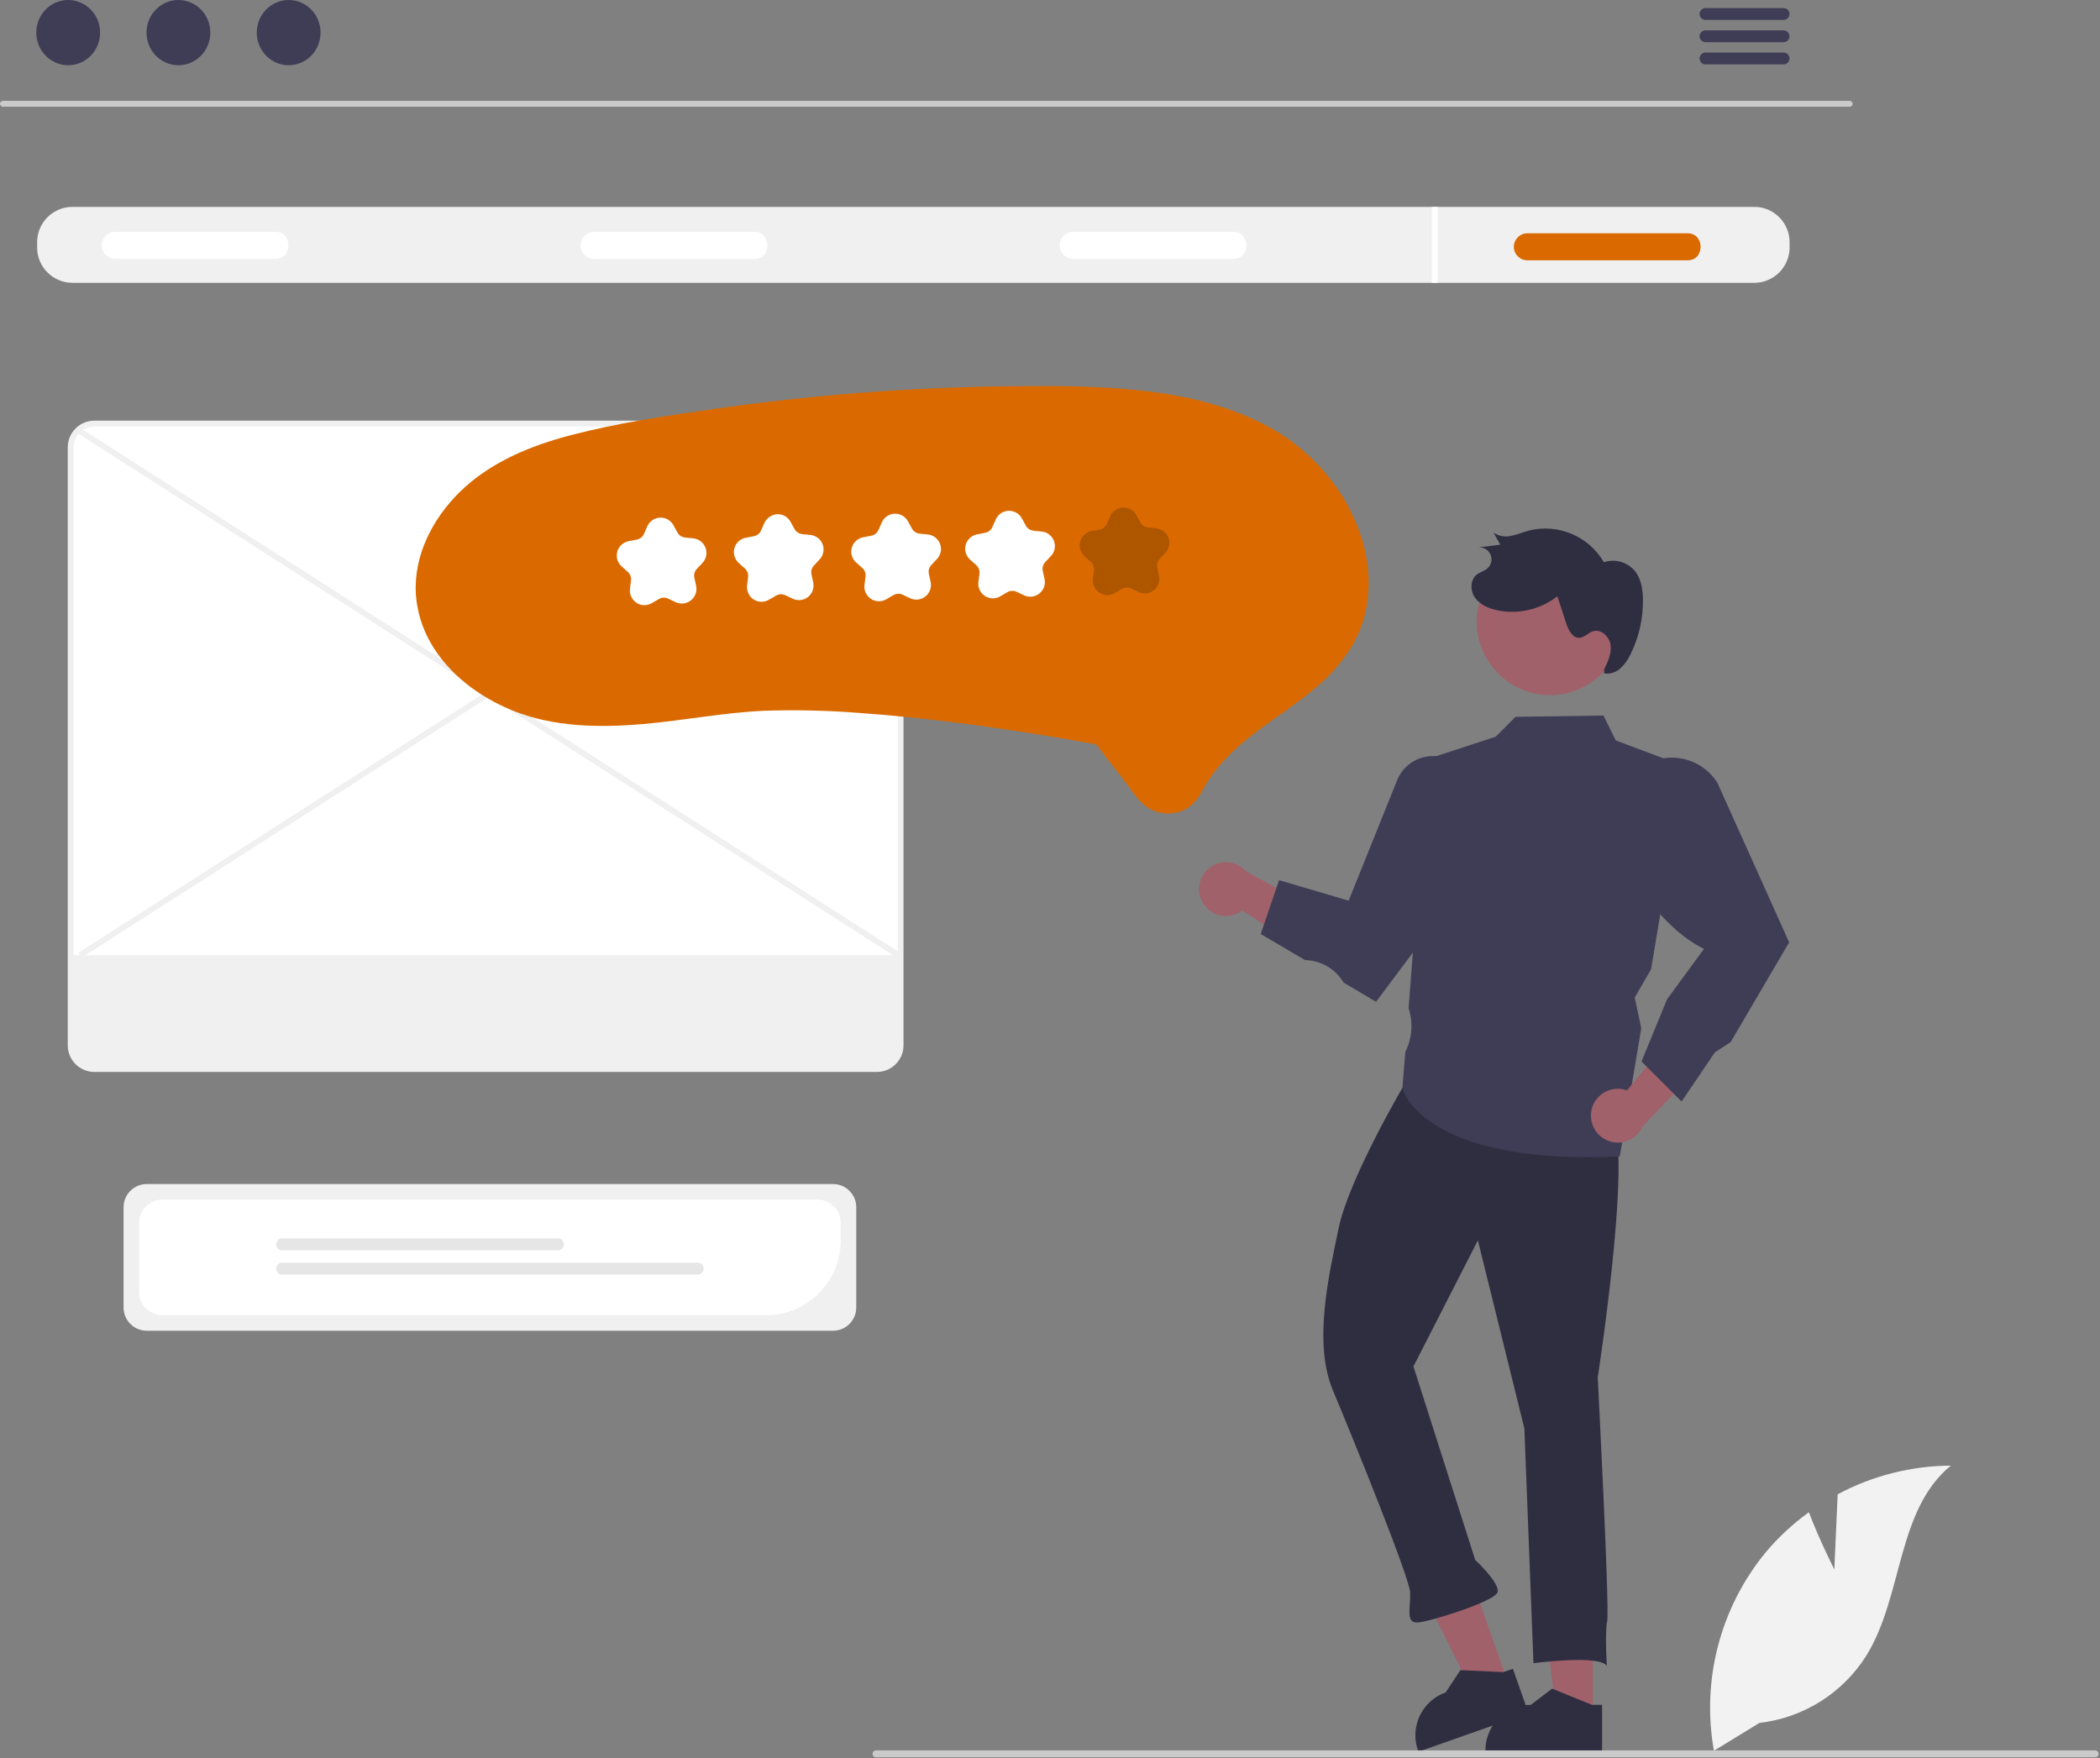 <?xml version="1.0" encoding="UTF-8" standalone="no"?>
<!DOCTYPE svg PUBLIC "-//W3C//DTD SVG 1.1//EN" "http://www.w3.org/Graphics/SVG/1.1/DTD/svg11.dtd">
<svg width="100%" height="100%" viewBox="0 0 719 602" version="1.1" xmlns="http://www.w3.org/2000/svg" xmlns:xlink="http://www.w3.org/1999/xlink" xml:space="preserve" xmlns:serif="http://www.serif.com/" style="fill-rule:evenodd;clip-rule:evenodd;stroke-linejoin:round;stroke-miterlimit:2;">
    <rect x="0" y="0" width="719" height="602" fill="#808080" stroke="none"/>
    <g transform="matrix(1,0,0,1,-262.029,-164.07)">
        <path d="M895.346,200.623L263.022,200.623C262.474,200.61 262.029,200.156 262.029,199.607C262.029,199.059 262.474,198.604 263.022,198.592L895.346,198.592C895.894,198.604 896.339,199.059 896.339,199.607C896.339,200.156 895.894,200.61 895.346,200.623Z" style="fill:rgb(202,202,202);fill-rule:nonzero;"/>
    </g>
    <ellipse cx="23.348" cy="11.169" rx="10.925" ry="11.169" style="fill:rgb(63,61,86);"/>
    <ellipse cx="61.09" cy="11.169" rx="10.925" ry="11.169" style="fill:rgb(63,61,86);"/>
    <ellipse cx="98.832" cy="11.169" rx="10.925" ry="11.169" style="fill:rgb(63,61,86);"/>
    <g transform="matrix(1,0,0,1,-262.029,-164.07)">
        <path d="M872.729,166.838L845.919,166.838C844.82,166.86 843.928,167.77 843.928,168.868C843.928,169.967 844.82,170.877 845.919,170.898L872.729,170.898C873.827,170.877 874.719,169.967 874.719,168.868C874.719,167.77 873.827,166.86 872.729,166.838Z" style="fill:rgb(63,61,86);fill-rule:nonzero;"/>
    </g>
    <g transform="matrix(1,0,0,1,-262.029,-164.07)">
        <path d="M872.729,174.458L845.919,174.458C844.82,174.48 843.928,175.39 843.928,176.488C843.928,177.587 844.82,178.497 845.919,178.518L872.729,178.518C873.827,178.497 874.719,177.587 874.719,176.488C874.719,175.39 873.827,174.48 872.729,174.458Z" style="fill:rgb(63,61,86);fill-rule:nonzero;"/>
    </g>
    <g transform="matrix(1,0,0,1,-262.029,-164.07)">
        <path d="M872.729,182.068L845.919,182.068C844.82,182.09 843.928,183 843.928,184.098C843.928,185.197 844.82,186.106 845.919,186.128L872.729,186.128C873.827,186.106 874.719,185.197 874.719,184.098C874.719,183 873.827,182.09 872.729,182.068Z" style="fill:rgb(63,61,86);fill-rule:nonzero;"/>
    </g>
    <g transform="matrix(1,0,0,1,-262.029,-164.07)">
        <path d="M862.717,234.906L286.777,234.906C280.181,234.916 274.757,240.34 274.747,246.936L274.747,248.876C274.757,255.472 280.181,260.896 286.777,260.906L862.717,260.906C869.313,260.896 874.737,255.472 874.747,248.876L874.747,246.936C874.737,240.34 869.313,234.916 862.717,234.906Z" style="fill:rgb(240,240,240);fill-rule:nonzero;"/>
    </g>
    <g transform="matrix(1,0,0,1,-262.029,-164.07)">
        <path d="M356.282,252.706L301.459,252.706C298.922,252.702 296.837,250.614 296.837,248.077C296.837,245.54 298.922,243.451 301.459,243.447L356.282,243.447C362.253,243.364 362.312,252.79 356.282,252.706Z" style="fill:white;fill-rule:nonzero;"/>
    </g>
    <g transform="matrix(1,0,0,1,-262.029,-164.07)">
        <path d="M520.282,252.706L465.459,252.706C462.922,252.702 460.837,250.614 460.837,248.077C460.837,245.54 462.922,243.451 465.459,243.447L520.282,243.447C526.253,243.364 526.312,252.79 520.282,252.706Z" style="fill:white;fill-rule:nonzero;"/>
    </g>
    <g transform="matrix(1,0,0,1,-262.029,-164.07)">
        <path d="M684.282,252.706L629.459,252.706C626.922,252.702 624.837,250.614 624.837,248.077C624.837,245.54 626.922,243.451 629.459,243.447L684.282,243.447C690.253,243.364 690.312,252.79 684.282,252.706Z" style="fill:white;fill-rule:nonzero;"/>
    </g>
    <g transform="matrix(1,0,0,1,-262.029,-164.07)">
        <path d="M839.782,253.206L784.959,253.206C782.42,253.206 780.33,251.116 780.33,248.577C780.33,246.037 782.42,243.947 784.959,243.947L839.782,243.947C845.753,243.864 845.812,253.29 839.782,253.206Z" style="fill:rgb(218,106,0);fill-rule:nonzero;"/>
    </g>
    <rect x="490.218" y="70.836" width="2" height="26" style="fill:white;"/>
    <g transform="matrix(1,0,0,1,-262.029,-164.07)">
        <path d="M547.292,619.718L312.239,619.718C307.907,619.713 304.344,616.151 304.339,611.819L304.339,577.393C304.344,573.062 307.907,569.499 312.239,569.494L547.292,569.494C551.624,569.499 555.187,573.062 555.192,577.393L555.192,611.819C555.187,616.151 551.624,619.713 547.292,619.718Z" style="fill:rgb(240,240,240);fill-rule:nonzero;"/>
    </g>
    <g transform="matrix(1,0,0,1,-262.029,-164.07)">
        <path d="M524.454,614.39L317.569,614.39C313.237,614.385 309.674,610.822 309.669,606.49L309.669,582.726C309.674,578.394 313.237,574.831 317.569,574.826L541.964,574.826C546.295,574.831 549.858,578.394 549.863,582.726L549.863,588.98C549.848,602.914 538.387,614.374 524.454,614.39Z" style="fill:white;fill-rule:nonzero;"/>
    </g>
    <g transform="matrix(1,0,0,1,-262.029,-164.07)">
        <path d="M453.09,592.157L358.617,592.157C357.499,592.157 356.58,591.237 356.58,590.12C356.58,589.002 357.499,588.083 358.617,588.083L453.09,588.083C454.208,588.083 455.128,589.002 455.128,590.12C455.128,591.237 454.208,592.157 453.09,592.157Z" style="fill:rgb(230,230,230);fill-rule:nonzero;"/>
    </g>
    <g transform="matrix(1,0,0,1,-262.029,-164.07)">
        <path d="M500.915,600.49L358.617,600.49C358.615,600.49 358.614,600.49 358.612,600.49C357.495,600.49 356.575,599.57 356.575,598.453C356.575,597.335 357.495,596.415 358.612,596.415C358.614,596.415 358.615,596.415 358.617,596.415L500.915,596.415C502.03,596.418 502.947,597.337 502.947,598.453C502.947,599.568 502.03,600.487 500.915,600.49Z" style="fill:rgb(230,230,230);fill-rule:nonzero;"/>
    </g>
    <g transform="matrix(1,0,0,1,-262.029,-164.07)">
        <path d="M562.307,530.106L294.297,530.106C289.874,530.101 286.236,526.463 286.231,522.04L286.231,317.172C286.236,312.749 289.874,309.111 294.297,309.106L562.307,309.106C566.73,309.111 570.368,312.749 570.373,317.172L570.373,522.04C570.368,526.463 566.73,530.101 562.307,530.106Z" style="fill:white;fill-rule:nonzero;"/>
    </g>
    <g transform="matrix(1,0,0,1,-262.029,-164.07)">
        <path d="M562.307,531.106L294.297,531.106C289.326,531.1 285.236,527.011 285.231,522.04L285.231,317.172C285.236,312.201 289.326,308.112 294.297,308.106L562.307,308.106C567.278,308.112 571.367,312.201 571.373,317.172L571.373,522.04C571.367,527.011 567.278,531.1 562.307,531.106ZM294.297,310.106C290.422,310.11 287.235,313.297 287.231,317.172L287.231,522.04C287.235,525.915 290.422,529.102 294.297,529.106L562.307,529.106C566.182,529.102 569.369,525.915 569.373,522.04L569.373,317.172C569.369,313.297 566.182,310.11 562.307,310.106L294.297,310.106Z" style="fill:rgb(240,240,240);fill-rule:nonzero;"/>
    </g>
    <g transform="matrix(1,0,0,1,-262.029,-164.07)">
        <path d="M286.85,491.106L286.85,522.04C286.856,526.123 290.214,529.481 294.297,529.487L562.307,529.487C566.39,529.481 569.748,526.123 569.754,522.04L569.754,491.106L286.85,491.106Z" style="fill:rgb(240,240,240);fill-rule:nonzero;"/>
    </g>
    <g transform="matrix(0.539,-0.842,0.842,0.539,-402.073,382.342)">
        <rect x="428.295" y="234.4" width="2" height="333.56" style="fill:rgb(240,240,240);"/>
    </g>
    <g transform="matrix(0.842,-0.539,0.539,0.842,-410.466,131.143)">
        <rect x="263.309" y="400.18" width="333.56" height="2" style="fill:rgb(240,240,240);"/>
    </g>
    <path d="M545.364,587.788L532.974,587.787L527.079,539.998L545.366,539.999L545.364,587.788Z" style="fill:rgb(160,97,106);fill-rule:nonzero;"/>
    <g transform="matrix(1,0,0,1,-262.029,-164.07)">
        <path d="M807.063,747.809L793.843,742.439L793.453,742.279L786.153,747.809C777.879,747.808 770.981,754.413 770.623,762.679C770.603,762.899 770.603,763.129 770.603,763.359L770.603,763.869L810.553,763.869L810.553,747.809L807.063,747.809Z" style="fill:rgb(47,46,65);fill-rule:nonzero;"/>
    </g>
    <path d="M516.348,576.258L504.66,580.37L483.238,537.245L500.488,531.177L516.348,576.258Z" style="fill:rgb(160,97,106);fill-rule:nonzero;"/>
    <g transform="matrix(1,0,0,1,-262.029,-164.07)">
        <path d="M776.722,736.618L762.469,735.94L762.048,735.919L756.997,743.558C749.192,746.303 744.877,754.824 747.283,762.74C747.337,762.954 747.414,763.171 747.49,763.388L747.659,763.869L785.345,750.609L780.014,735.46L776.722,736.618Z" style="fill:rgb(47,46,65);fill-rule:nonzero;"/>
    </g>
    <g transform="matrix(1,0,0,1,-262.029,-164.07)">
        <path d="M811.771,545.8C823.106,545.36 809.065,635.689 809.065,635.689C809.065,635.689 813.172,714.995 812.302,719.157C811.431,723.319 812.192,734.543 812.192,734.543C809.971,730.501 787.059,733.552 787.059,733.552L783.943,653.176L768.029,588.776L745.967,631.944L767.113,698.205C767.113,698.205 775.676,706.129 774.765,709.26C773.855,712.392 751.424,719.453 747.303,719.613C743.181,719.773 745.042,714.541 744.842,709.389C744.642,704.236 725.246,656.484 718.424,640.236C711.602,623.989 716.906,601.079 720.388,584.432C723.871,567.784 742.192,536.543 742.192,536.543C764.933,510.893 800.436,546.239 811.771,545.8Z" style="fill:rgb(47,46,65);fill-rule:nonzero;"/>
    </g>
    <g transform="matrix(1,0,0,1,-262.029,-164.07)">
        <path d="M673.634,472.802C675.212,475.817 678.345,477.713 681.748,477.713C683.777,477.713 685.75,477.039 687.354,475.797L714.612,493.581L714.529,476.668L688.657,462.373C686.91,460.401 684.399,459.271 681.764,459.271C676.713,459.271 672.556,463.427 672.556,468.479C672.556,469.986 672.926,471.471 673.634,472.802Z" style="fill:rgb(160,97,106);fill-rule:nonzero;"/>
    </g>
    <g transform="matrix(1,0,0,1,-262.029,-164.07)">
        <path d="M805.884,560.28C777.774,560.281 762.284,554.654 754.057,549.63C743.999,543.486 742.278,537.008 742.209,536.735L742.189,536.656L743.168,524.336L743.597,523.377C745.569,518.962 745.831,513.967 744.331,509.37L744.3,509.276L744.308,509.177L750.881,423.932L774.14,416.313L780.907,409.514L811.035,409.077L815.232,417.588L838.983,426.529L827.315,495.986L821.721,505.627L823.972,516.13L823.956,516.225L816.618,560.025L816.214,560.042C812.595,560.204 809.152,560.284 805.884,560.28Z" style="fill:rgb(63,61,86);fill-rule:nonzero;"/>
    </g>
    <g transform="matrix(1,0,0,1,-262.029,-164.07)">
        <path d="M733.162,507.099L722.134,500.561L721.443,499.563C718.599,495.469 713.972,492.962 708.989,492.815L708.861,492.811L693.672,483.881L699.968,465.438L723.778,472.472L740.378,431.227C742.385,426.24 747.247,422.956 752.622,422.956C757.194,422.956 761.452,425.331 763.853,429.221C765.167,431.392 765.849,433.888 765.821,436.426L765.821,463.413L765.721,463.547L733.162,507.099Z" style="fill:rgb(63,61,86);fill-rule:nonzero;"/>
    </g>
    <g transform="matrix(1,0,0,1,-262.029,-164.07)">
        <path d="M806.889,544.418C807.667,540.069 811.487,536.872 815.905,536.872C816.987,536.872 818.06,537.064 819.076,537.438L839.732,512.287L844.734,528.443L824.352,549.851C822.873,553.163 819.57,555.306 815.943,555.306C810.891,555.306 806.735,551.149 806.735,546.098C806.735,545.534 806.786,544.972 806.889,544.418L806.889,544.418Z" style="fill:rgb(160,97,106);fill-rule:nonzero;"/>
    </g>
    <g transform="matrix(1,0,0,1,-262.029,-164.07)">
        <path d="M837.773,541.239L824.057,527.522L832.788,506.247L845.442,488.969C831.958,482.404 821.837,466.854 814.503,453.981L814.42,453.836L816.246,439.532C816.674,436.187 818.014,433.023 820.12,430.389C823.604,426.032 828.889,423.491 834.468,423.491C840.784,423.491 846.672,426.748 850.029,432.098L874.62,486.767L874.344,487.18L854.563,520.899L849.165,524.4L837.773,541.239Z" style="fill:rgb(63,61,86);fill-rule:nonzero;"/>
    </g>
    <g transform="matrix(1,0,0,1,-262.029,-164.07)">
        <path d="M817.602,380.403C815.904,392.776 805.219,402.095 792.73,402.095C778.958,402.095 767.626,390.762 767.626,376.99C767.626,375.867 767.701,374.745 767.851,373.632L767.9,373.275C769.839,361.147 780.408,352.134 792.69,352.134C806.462,352.134 817.794,363.467 817.794,377.239C817.794,378.296 817.728,379.353 817.594,380.402L817.602,380.403Z" style="fill:rgb(160,97,106);fill-rule:nonzero;"/>
    </g>
    <g transform="matrix(1,0,0,1,-262.029,-164.07)">
        <path d="M811.213,393.333C812.502,390.715 813.826,387.903 813.464,385.007C813.102,382.11 810.261,379.342 807.472,380.203C805.804,380.717 804.543,382.364 802.8,382.449C800.401,382.565 799.026,379.819 798.279,377.536L795.238,368.24C789.329,372.845 781.662,374.578 774.347,372.961C771.524,372.315 768.671,371.057 767.015,368.68C765.359,366.304 765.369,362.619 767.64,360.822C768.754,359.941 770.237,359.606 771.301,358.666C772.182,357.888 772.688,356.767 772.688,355.592C772.688,353.341 770.836,351.489 768.586,351.489C768.398,351.489 768.211,351.502 768.026,351.528L775.682,350.571L773.401,346.445C775.154,347.637 777.331,348.037 779.393,347.544C781.453,347.173 783.393,346.325 785.408,345.759C795.416,343.204 805.98,347.64 811.163,356.574C815.012,355.288 819.278,356.52 821.85,359.66C823.899,362.261 824.457,365.733 824.536,369.044C824.685,375.572 823.262,382.041 820.386,387.904C819.561,389.766 818.376,391.447 816.899,392.85C815.395,394.257 813.343,394.928 811.298,394.682" style="fill:rgb(47,46,65);fill-rule:nonzero;"/>
    </g>
    <g transform="matrix(1,0,0,1,-262.029,-164.07)">
        <path d="M404.402,367.503C404.812,373.35 406.534,379.03 409.442,384.119C415.569,394.88 426.077,402.671 437.394,407.302C451.533,413.088 467.294,413.266 482.299,411.976C496.235,410.778 510.03,408 524.018,407.428C534.836,407.082 545.665,407.34 556.453,408.202C577.385,409.687 598.23,412.444 618.94,415.786C624.549,416.68 630.146,417.64 635.731,418.667C636.259,418.714 636.781,418.811 637.291,418.957C637.392,418.998 637.555,418.966 637.648,419.024C637.817,419.13 636.966,418.755 637.482,419.181C638.2,419.935 638.841,420.759 639.394,421.642L647.043,431.485C649.236,434.308 651.272,437.738 654.107,439.963C658.186,443.114 663.789,443.504 668.266,440.949C670.558,439.501 672.386,437.425 673.531,434.968C675.291,431.742 677.39,428.712 679.793,425.931C688.893,415.315 701.54,408.786 712.118,399.853C717.241,395.704 721.614,390.705 725.046,385.075C727.973,379.981 729.793,374.326 730.387,368.481C731.654,356.609 728.011,344.503 721.884,334.404C715.22,323.555 705.645,314.79 694.25,309.11C681.448,302.588 667.282,299.411 653.082,297.828C638.006,296.147 622.754,296.152 607.604,296.322C590.601,296.511 573.63,297.259 556.689,298.565C539.725,299.878 522.828,301.745 505.998,304.164C489.848,306.486 473.502,308.906 457.694,313.015C443.729,316.644 429.803,322.317 419.375,332.595C410.103,341.735 403.654,354.241 404.402,367.503Z" style="fill:rgb(218,106,0);fill-rule:nonzero;"/>
    </g>
    <g transform="matrix(1,0,0,1,-262.029,-164.07)">
        <path d="M482.463,371.28C479.804,371.16 477.681,368.94 477.681,366.278C477.681,366.07 477.694,365.862 477.72,365.655L478.079,362.831C478.218,361.732 477.807,360.632 476.981,359.894L474.859,357.998C473.799,357.051 473.193,355.695 473.193,354.274C473.193,351.885 474.907,349.815 477.254,349.369L480.051,348.838C481.139,348.631 482.058,347.902 482.505,346.889L483.653,344.281C484.45,342.474 486.247,341.303 488.222,341.303C490.042,341.303 491.723,342.298 492.599,343.893L493.968,346.389C494.5,347.361 495.48,348.01 496.582,348.122L499.414,348.408C501.951,348.665 503.905,350.826 503.905,353.376C503.905,354.647 503.419,355.871 502.548,356.797L500.598,358.87C499.838,359.676 499.524,360.807 499.759,361.889L500.361,364.673C500.436,365.02 500.474,365.374 500.474,365.729C500.474,368.468 498.22,370.722 495.481,370.722C494.745,370.722 494.018,370.559 493.352,370.245L490.777,369.032C489.776,368.557 488.602,368.608 487.645,369.166L485.184,370.599C484.361,371.081 483.416,371.317 482.463,371.28Z" style="fill:white;fill-rule:nonzero;"/>
    </g>
    <g transform="matrix(1,0,0,1,-262.029,-164.07)">
        <path d="M522.558,370.115C521.288,370.057 520.086,369.52 519.195,368.614C518.104,367.458 517.604,365.862 517.841,364.291L518.17,361.699C518.312,360.579 517.894,359.459 517.052,358.707L515.084,356.948C513.909,355.946 513.247,354.464 513.285,352.92C513.373,350.6 515.068,348.634 517.35,348.205L520.114,347.679C521.223,347.469 522.16,346.724 522.614,345.691L523.645,343.351C524.395,341.544 526.1,340.303 528.051,340.145C529.965,340.037 531.778,341.045 532.695,342.729L534.047,345.196C534.591,346.186 535.589,346.847 536.713,346.961L539.337,347.226C540.878,347.347 542.285,348.157 543.162,349.43C544.452,351.358 544.236,353.944 542.644,355.632L540.716,357.682C539.943,358.503 539.624,359.654 539.862,360.756L540.417,363.327C540.778,364.829 540.445,366.416 539.511,367.646C538.081,369.479 535.548,370.079 533.448,369.081L530.899,367.88C529.88,367.399 528.686,367.451 527.712,368.018L525.28,369.435C524.456,369.917 523.512,370.153 522.558,370.115Z" style="fill:white;fill-rule:nonzero;"/>
    </g>
    <g transform="matrix(1,0,0,1,-262.029,-164.07)">
        <path d="M562.757,369.945C560.098,369.826 557.976,367.605 557.976,364.944C557.976,364.735 557.989,364.527 558.014,364.321L558.373,361.496C558.512,360.397 558.101,359.298 557.276,358.559L555.154,356.663C554.094,355.716 553.487,354.361 553.487,352.94C553.487,350.551 555.202,348.48 557.549,348.035L560.346,347.503C561.434,347.297 562.352,346.567 562.799,345.554L563.947,342.947C564.744,341.14 566.541,339.968 568.516,339.968C570.336,339.968 572.018,340.963 572.894,342.559L574.263,345.055C574.795,346.027 575.774,346.676 576.877,346.788L579.709,347.074C582.246,347.33 584.199,349.491 584.199,352.041C584.199,353.312 583.714,354.536 582.843,355.462L580.892,357.536C580.133,358.342 579.819,359.473 580.054,360.555L580.656,363.339C580.731,363.686 580.769,364.04 580.769,364.395C580.769,367.133 578.515,369.387 575.776,369.387C575.04,369.387 574.313,369.225 573.647,368.911L571.072,367.697C570.07,367.223 568.897,367.273 567.94,367.832L565.479,369.265C564.655,369.747 563.711,369.983 562.757,369.945Z" style="fill:white;fill-rule:nonzero;"/>
    </g>
    <g transform="matrix(1,0,0,1,-223.029,-165.07)">
        <path d="M562.757,369.945C560.098,369.826 557.976,367.605 557.976,364.944C557.976,364.735 557.989,364.527 558.014,364.321L558.373,361.496C558.512,360.397 558.101,359.298 557.276,358.559L555.154,356.663C554.094,355.716 553.487,354.361 553.487,352.94C553.487,350.551 555.202,348.48 557.549,348.035L560.346,347.503C561.434,347.297 562.352,346.567 562.799,345.554L563.947,342.947C564.744,341.14 566.541,339.968 568.516,339.968C570.336,339.968 572.018,340.963 572.894,342.559L574.263,345.055C574.795,346.027 575.774,346.676 576.877,346.788L579.709,347.074C582.246,347.33 584.199,349.491 584.199,352.041C584.199,353.312 583.714,354.536 582.843,355.462L580.892,357.536C580.133,358.342 579.819,359.473 580.054,360.555L580.656,363.339C580.731,363.686 580.769,364.04 580.769,364.395C580.769,367.133 578.515,369.387 575.776,369.387C575.04,369.387 574.313,369.225 573.647,368.911L571.072,367.697C570.07,367.223 568.897,367.273 567.94,367.832L565.479,369.265C564.655,369.747 563.711,369.983 562.757,369.945Z" style="fill:white;fill-rule:nonzero;"/>
    </g>
    <g transform="matrix(1,0,0,1,-262.029,-164.07)">
        <path d="M640.959,367.824C638.3,367.704 636.177,365.484 636.177,362.822C636.177,362.614 636.19,362.406 636.216,362.199L636.575,359.375C636.714,358.276 636.303,357.176 635.477,356.438L633.355,354.542C632.296,353.595 631.689,352.239 631.689,350.818C631.689,348.429 633.403,346.359 635.75,345.913L638.548,345.382C639.635,345.175 640.554,344.445 641.001,343.433L642.149,340.825C642.946,339.018 644.743,337.847 646.718,337.847C648.538,337.847 650.22,338.842 651.095,340.437L652.464,342.933C652.997,343.905 653.976,344.554 655.079,344.666L657.91,344.952C660.447,345.209 662.401,347.37 662.401,349.92C662.401,351.191 661.915,352.415 661.044,353.341L659.094,355.414C658.335,356.22 658.021,357.351 658.256,358.433L658.857,361.217C658.932,361.564 658.97,361.918 658.97,362.273C658.97,365.012 656.716,367.266 653.977,367.266C653.241,367.266 652.514,367.103 651.849,366.789L649.273,365.576C648.272,365.101 647.098,365.152 646.141,365.71L643.681,367.143C642.857,367.625 641.912,367.861 640.959,367.824Z" style="fill-opacity:0.2;fill-rule:nonzero;"/>
    </g>
    <g transform="matrix(1,0,0,1,-262.029,-164.07)">
        <path d="M890.071,701.439L891.215,675.72C903.138,669.347 916.439,665.979 929.959,665.912C911.351,681.126 913.676,710.453 901.06,730.912C892.996,743.768 879.498,752.274 864.421,754.001L848.849,763.535C844.527,739.441 850.982,714.625 866.496,695.69C870.851,690.481 875.844,685.841 881.359,681.88C885.088,691.714 890.071,701.439 890.071,701.439Z" style="fill:rgb(242,242,242);fill-rule:nonzero;"/>
    </g>
    <g transform="matrix(1,0,0,1,-262.029,-164.07)">
        <path d="M979.347,765.788L561.965,765.788C561.312,765.788 560.775,765.251 560.775,764.598C560.775,763.944 561.312,763.407 561.965,763.407L979.347,763.407C980,763.407 980.538,763.944 980.538,764.598C980.538,765.251 980,765.788 979.347,765.788Z" style="fill:rgb(202,202,202);fill-rule:nonzero;"/>
    </g>
</svg>
